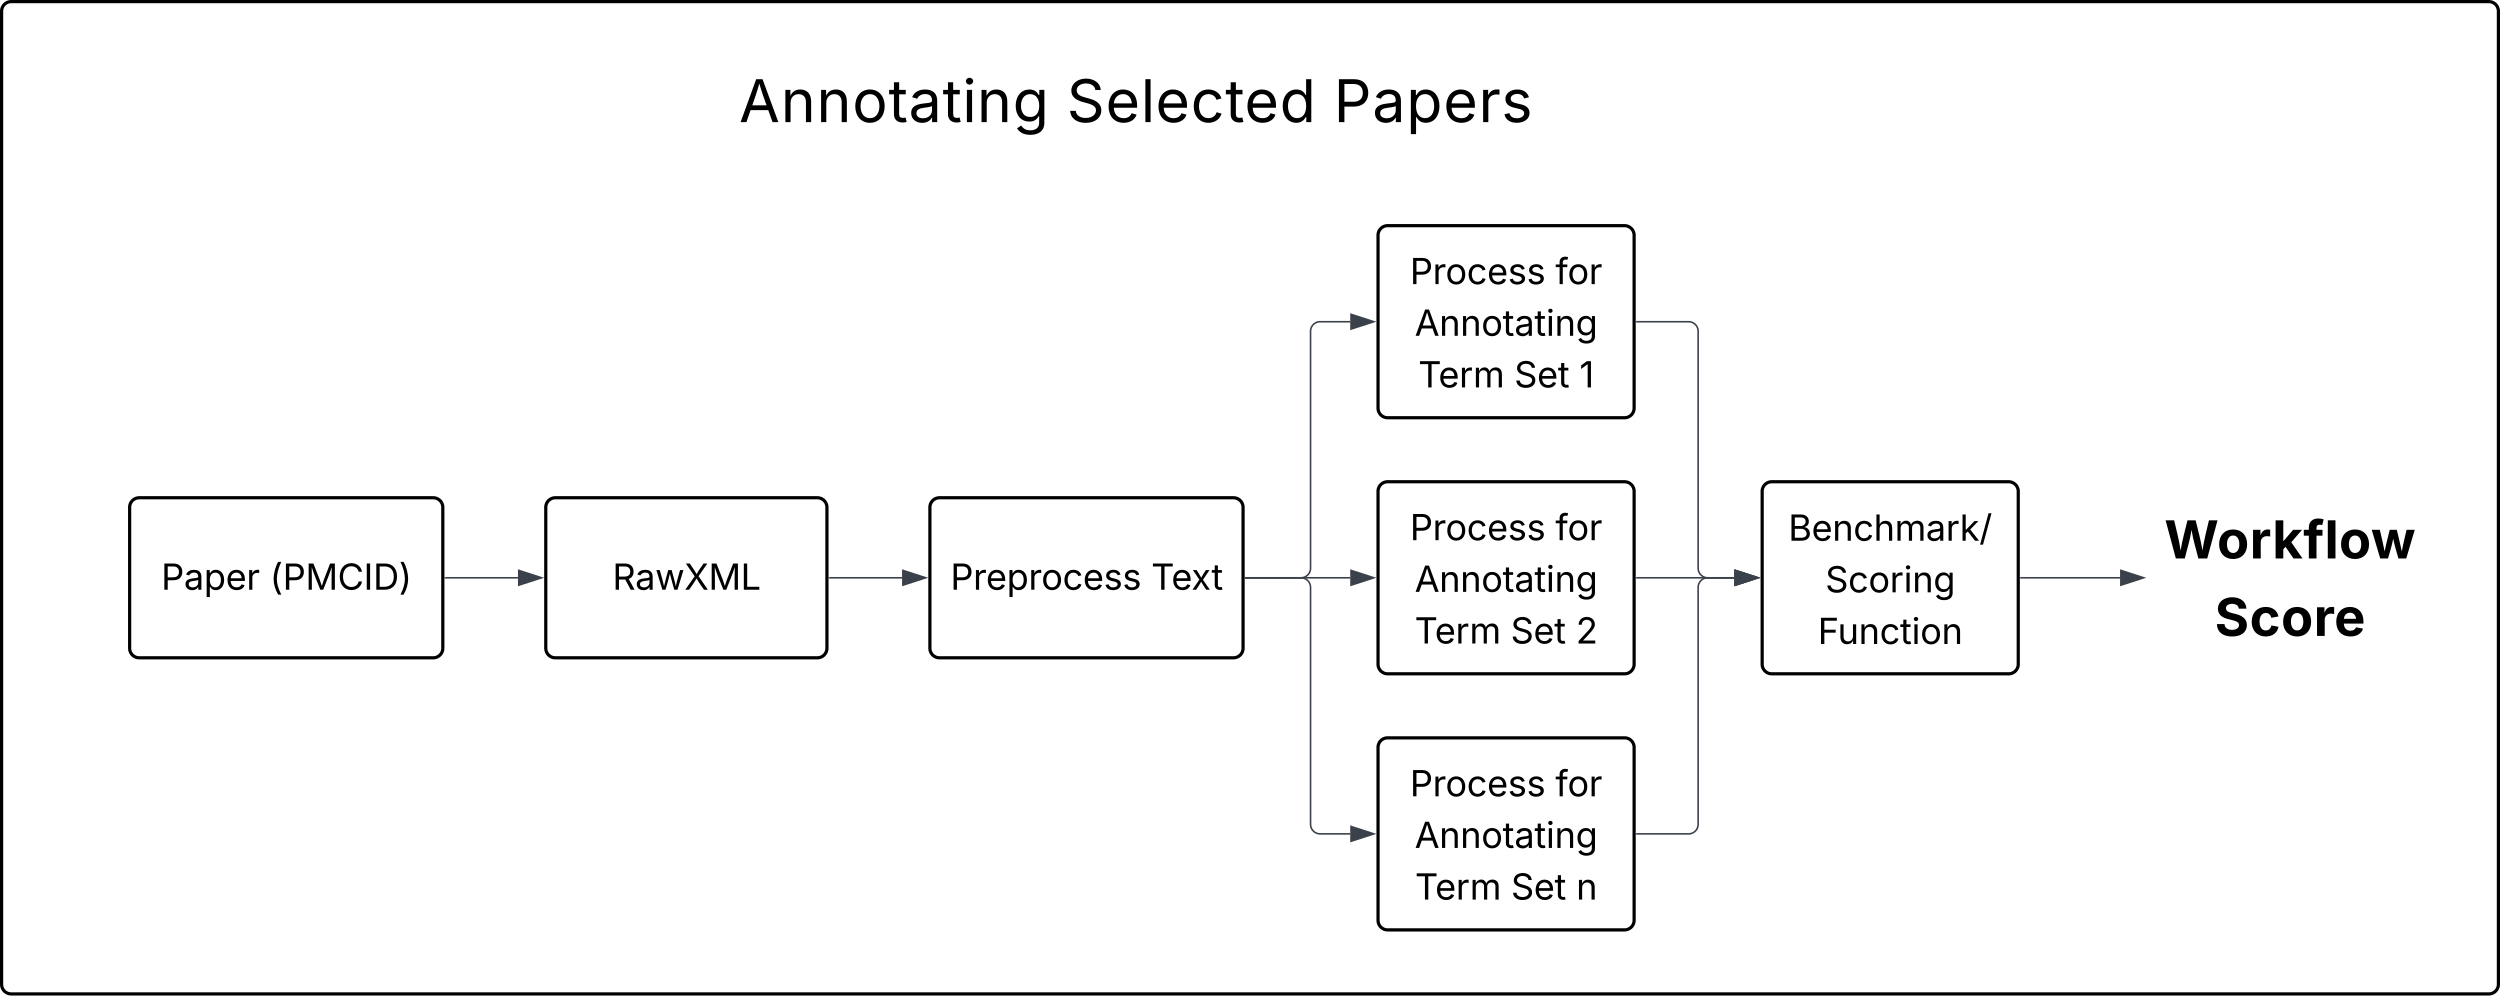 <svg xmlns="http://www.w3.org/2000/svg" xmlns:xlink="http://www.w3.org/1999/xlink" xmlns:lucid="lucid" width="1562" height="622"><g transform="translate(-1339 -399)" lucid:page-tab-id="0_0"><path d="M1000 0h2000v1500H1000z" fill="#fff"/><path d="M1340 406a6 6 0 0 1 6-6h1548a6 6 0 0 1 6 6v608a6 6 0 0 1-6 6H1346a6 6 0 0 1-6-6z" stroke="#000" stroke-width="2" fill="#fff"/><path d="M1420 716a6 6 0 0 1 6-6h183.67a6 6 0 0 1 6 6v88a6 6 0 0 1-6 6H1426a6 6 0 0 1-6-6z" stroke="#000" stroke-width="2" fill="#fff"/><use xlink:href="#a" transform="matrix(1,0,0,1,1425,715) translate(14.718 52.465)"/><use xlink:href="#b" transform="matrix(1,0,0,1,1425,715) translate(82.567 52.465)"/><path d="M1920 716a6 6 0 0 1 6-6h183.67a6 6 0 0 1 6 6v88a6 6 0 0 1-6 6H1926a6 6 0 0 1-6-6z" stroke="#000" stroke-width="2" fill="#fff"/><use xlink:href="#c" transform="matrix(1,0,0,1,1925,715) translate(7.833 52.465)"/><use xlink:href="#d" transform="matrix(1,0,0,1,1925,715) translate(133.267 52.465)"/><path d="M2200 546a6 6 0 0 1 6-6h148a6 6 0 0 1 6 6v108a6 6 0 0 1-6 6h-148a6 6 0 0 1-6-6z" stroke="#000" stroke-width="2" fill="#fff"/><use xlink:href="#e" transform="matrix(1,0,0,1,2212,552) translate(7.931 24.528)"/><use xlink:href="#f" transform="matrix(1,0,0,1,2212,552) translate(98.805 24.528)"/><use xlink:href="#g" transform="matrix(1,0,0,1,2212,552) translate(10.909 56.793)"/><use xlink:href="#h" transform="matrix(1,0,0,1,2212,552) translate(13.117 89.059)"/><use xlink:href="#i" transform="matrix(1,0,0,1,2212,552) translate(73.111 89.059)"/><use xlink:href="#j" transform="matrix(1,0,0,1,2212,552) translate(113.844 89.059)"/><path d="M2200 706a6 6 0 0 1 6-6h148a6 6 0 0 1 6 6v108a6 6 0 0 1-6 6h-148a6 6 0 0 1-6-6z" stroke="#000" stroke-width="2" fill="#fff"/><use xlink:href="#e" transform="matrix(1,0,0,1,2212,712) translate(7.931 24.528)"/><use xlink:href="#f" transform="matrix(1,0,0,1,2212,712) translate(98.805 24.528)"/><use xlink:href="#g" transform="matrix(1,0,0,1,2212,712) translate(10.909 56.793)"/><use xlink:href="#h" transform="matrix(1,0,0,1,2212,712) translate(10.86 89.059)"/><use xlink:href="#i" transform="matrix(1,0,0,1,2212,712) translate(70.854 89.059)"/><use xlink:href="#k" transform="matrix(1,0,0,1,2212,712) translate(111.587 89.059)"/><path d="M2200 866a6 6 0 0 1 6-6h148a6 6 0 0 1 6 6v108a6 6 0 0 1-6 6h-148a6 6 0 0 1-6-6z" stroke="#000" stroke-width="2" fill="#fff"/><use xlink:href="#e" transform="matrix(1,0,0,1,2212,872) translate(7.931 24.528)"/><use xlink:href="#f" transform="matrix(1,0,0,1,2212,872) translate(98.805 24.528)"/><use xlink:href="#g" transform="matrix(1,0,0,1,2212,872) translate(10.909 56.793)"/><use xlink:href="#h" transform="matrix(1,0,0,1,2212,872) translate(11.072 89.059)"/><use xlink:href="#i" transform="matrix(1,0,0,1,2212,872) translate(71.065 89.059)"/><use xlink:href="#l" transform="matrix(1,0,0,1,2212,872) translate(111.799 89.059)"/><path d="M2440 706a6 6 0 0 1 6-6h148a6 6 0 0 1 6 6v108a6 6 0 0 1-6 6h-148a6 6 0 0 1-6-6z" stroke="#000" stroke-width="2" fill="#fff"/><use xlink:href="#m" transform="matrix(1,0,0,1,2445,705) translate(11.339 31.84)"/><use xlink:href="#n" transform="matrix(1,0,0,1,2445,705) translate(34.435 64.106)"/><use xlink:href="#o" transform="matrix(1,0,0,1,2445,705) translate(29.78 96.372)"/><path d="M1680 716a6 6 0 0 1 6-6h163.67a6 6 0 0 1 6 6v88a6 6 0 0 1-6 6H1686a6 6 0 0 1-6-6z" stroke="#000" stroke-width="2" fill="#fff"/><use xlink:href="#p" transform="matrix(1,0,0,1,1685,715) translate(36.673 52.465)"/><path d="M2680 711a6 6 0 0 1 6-6h168a6 6 0 0 1 6 6v98a6 6 0 0 1-6 6h-168a6 6 0 0 1-6-6z" fill="none"/><use xlink:href="#q" transform="matrix(1,0,0,1,2680,705) translate(11.289 42.926)"/><use xlink:href="#r" transform="matrix(1,0,0,1,2680,705) translate(42.751 91.325)"/><path d="M1617.17 760h45.45" stroke="#3a414a" fill="none"/><path d="M1617.18 760.48h-.5v-.96h.5z" stroke="#3a414a" stroke-width=".05" fill="#3a414a"/><path d="M1677.38 760l-14.26 4.63v-9.26z" stroke="#3a414a" fill="#3a414a"/><path d="M1857.17 760h45.45" stroke="#3a414a" fill="none"/><path d="M1857.18 760.48h-.5v-.96h.5z" stroke="#3a414a" stroke-width=".05" fill="#3a414a"/><path d="M1917.38 760l-14.26 4.63v-9.26z" stroke="#3a414a" fill="#3a414a"/><path d="M2117.17 760h65.45" stroke="#3a414a" fill="none"/><path d="M2117.18 760.48h-.5v-.96h.5z" stroke="#3a414a" stroke-width=".05" fill="#3a414a"/><path d="M2197.38 760l-14.26 4.63v-9.26z" stroke="#3a414a" fill="#3a414a"/><path d="M2117.17 760h34.66a6 6 0 0 0 6-6V606a6 6 0 0 1 6-6h18.8" stroke="#3a414a" fill="none"/><path d="M2117.18 760.48h-.5v-.96h.5z" stroke="#3a414a" stroke-width=".05" fill="#3a414a"/><path d="M2197.38 600l-14.26 4.63v-9.26z" stroke="#3a414a" fill="#3a414a"/><path d="M2117.17 760h34.66a6 6 0 0 1 6 6v148a6 6 0 0 0 6 6h18.8" stroke="#3a414a" fill="none"/><path d="M2117.18 760.48h-.5v-.96h.5z" stroke="#3a414a" stroke-width=".05" fill="#3a414a"/><path d="M2197.38 920l-14.26 4.63v-9.26z" stroke="#3a414a" fill="#3a414a"/><path d="M2361.5 600h32.5a6 6 0 0 1 6 6v148a6 6 0 0 0 6 6h16.62" stroke="#3a414a" fill="none"/><path d="M2361.5 600.48h-.5v-.96h.5z" stroke="#3a414a" stroke-width=".05" fill="#3a414a"/><path d="M2437.38 760l-14.26 4.63v-9.26z" stroke="#3a414a" fill="#3a414a"/><path d="M2361.5 760h61.12" stroke="#3a414a" fill="none"/><path d="M2361.5 760.48h-.5v-.96h.5z" stroke="#3a414a" stroke-width=".05" fill="#3a414a"/><path d="M2437.38 760l-14.26 4.63v-9.26z" stroke="#3a414a" fill="#3a414a"/><path d="M2361.5 920h32.5a6 6 0 0 0 6-6V766a6 6 0 0 1 6-6h16.62" stroke="#3a414a" fill="none"/><path d="M2361.5 920.48h-.5v-.96h.5z" stroke="#3a414a" stroke-width=".05" fill="#3a414a"/><path d="M2437.38 760l-14.26 4.63v-9.26z" stroke="#3a414a" fill="#3a414a"/><path d="M2601.5 760h62.12" stroke="#3a414a" fill="none"/><path d="M2601.5 760.48h-.5v-.96h.5z" stroke="#3a414a" stroke-width=".05" fill="#3a414a"/><path d="M2678.38 760l-14.26 4.63v-9.26z" stroke="#3a414a" fill="#3a414a"/><path d="M1768.9 437.55a6 6 0 0 1 6-6h548a6 6 0 0 1 6 6v48a6 6 0 0 1-6 6h-548a6 6 0 0 1-6-6z" fill="none"/><g><use xlink:href="#s" transform="matrix(1,0,0,1,1768.89,431.55) translate(31.908 43.742)"/><use xlink:href="#t" transform="matrix(1,0,0,1,1768.89,431.55) translate(236.642 43.742)"/><use xlink:href="#u" transform="matrix(1,0,0,1,1768.89,431.55) translate(403.433 43.742)"/></g><defs><path d="M180 0v-1490h510c348 0 508 209 508 474 0 266-160 477-507 477H370V0H180zm190-706h312c236 0 327-133 327-310 0-176-91-307-329-307H370v617" id="v"/><path d="M471 26C259 26 90-98 90-318c0-256 228-303 435-329 202-27 287-16 287-108 0-139-79-219-234-219-161 0-248 86-283 164l-173-57c86-203 278-265 451-265 150 0 419 46 419 395V0H815v-152h-12C765-73 660 26 471 26zm31-159c199 0 310-134 310-271v-155c-30 35-226 55-295 64-131 17-246 59-246 186 0 116 97 176 231 176" id="w"/><path d="M158 418v-1536h174v179h20c37-59 106-193 324-193 279 0 474 222 474 576 0 356-194 580-473 580-213 0-288-135-325-197h-14v591H158zm492-555c209 0 317-186 317-421 0-232-105-413-317-413-206 0-314 166-314 413 0 249 111 421 314 421" id="x"/><path d="M628 24c-324 0-524-230-524-574 0-343 198-582 503-582 237 0 487 146 487 559v75H286c9 234 145 362 343 362 132 0 231-58 273-172l174 48C1024-91 857 24 628 24zM287-650h624c-17-190-120-322-304-322-192 0-309 151-320 322" id="y"/><path d="M158 0v-1118h174v172h12c41-113 157-188 290-188 26 0 70 2 91 3v181c-11-2-60-10-108-10-161 0-279 109-279 260V0H158" id="z"/><g id="a"><use transform="matrix(0.011,0,0,0.011,0,0)" xlink:href="#v"/><use transform="matrix(0.011,0,0,0.011,14.193,0)" xlink:href="#w"/><use transform="matrix(0.011,0,0,0.011,26.671,0)" xlink:href="#x"/><use transform="matrix(0.011,0,0,0.011,40.278,0)" xlink:href="#y"/><use transform="matrix(0.011,0,0,0.011,53.234,0)" xlink:href="#z"/></g><path d="M218-607c0-325 108-727 258-974h175c-155 315-250 682-250 974 0 265 78 531 250 886H476C306-10 218-315 218-607" id="A"/><path d="M180 0v-1490h270l367 940c28 72 75 218 110 339 35-117 81-264 110-339l362-940h271V0h-187c2-448-5-837 7-1287-157 497-311 829-483 1287H842C666-458 514-784 354-1284c12 438 5 843 7 1284H180" id="B"/><path d="M783 20c-382 0-661-292-661-764 0-473 279-766 661-766 302 0 548 182 601 489h-190c-42-204-217-313-411-313-268 0-476 208-476 590 0 381 209 588 476 588 195 0 369-110 411-313h190c-52 303-296 489-601 489" id="C"/><path d="M370-1490V0H180v-1490h190" id="D"/><path d="M645 0H180v-1490h484c435 0 692 280 692 742 0 466-257 748-711 748zM370-168h263c363 0 539-218 539-580 0-358-176-574-521-574H370v1154" id="E"/><path d="M96 279C273-86 346-350 346-607c0-292-95-659-250-974h175c150 246 258 650 258 974 0 297-91 602-258 886H96" id="F"/><g id="b"><use transform="matrix(0.011,0,0,0.011,0,0)" xlink:href="#A"/><use transform="matrix(0.011,0,0,0.011,8.105,0)" xlink:href="#v"/><use transform="matrix(0.011,0,0,0.011,22.298,0)" xlink:href="#B"/><use transform="matrix(0.011,0,0,0.011,42.372,0)" xlink:href="#C"/><use transform="matrix(0.011,0,0,0.011,58.605,0)" xlink:href="#D"/><use transform="matrix(0.011,0,0,0.011,64.572,0)" xlink:href="#E"/><use transform="matrix(0.011,0,0,0.011,80.61,0)" xlink:href="#F"/></g><path d="M613 24c-304 0-509-231-509-576 0-350 205-580 509-580 305 0 511 230 511 580 0 345-206 576-511 576zm0-161c226 0 329-195 329-415 0-222-103-419-329-419-223 0-326 196-326 419 0 220 103 415 326 415" id="G"/><path d="M613 24c-304 0-509-231-509-576 0-350 205-580 509-580 216 0 392 114 453 309l-173 49c-33-115-133-197-280-197-223 0-326 196-326 419 0 220 103 415 326 415 150 0 252-85 285-206l172 49C1010-95 832 24 613 24" id="H"/><path d="M538 24C308 24 148-78 108-271l171-41c32 123 123 178 257 178 156 0 256-77 256-169 0-77-54-128-164-154l-186-44c-203-48-300-148-300-305 0-192 176-326 414-326 230 0 351 112 402 269l-163 42c-31-80-94-158-238-158-133 0-233 69-233 162 0 83 57 129 188 160l169 40c203 48 298 149 298 302 0 196-179 339-441 339" id="I"/><g id="c"><use transform="matrix(0.011,0,0,0.011,0,0)" xlink:href="#v"/><use transform="matrix(0.011,0,0,0.011,14.193,0)" xlink:href="#z"/><use transform="matrix(0.011,0,0,0.011,22.19,0)" xlink:href="#y"/><use transform="matrix(0.011,0,0,0.011,35.145,0)" xlink:href="#x"/><use transform="matrix(0.011,0,0,0.011,48.752,0)" xlink:href="#z"/><use transform="matrix(0.011,0,0,0.011,56.749,0)" xlink:href="#G"/><use transform="matrix(0.011,0,0,0.011,70.074,0)" xlink:href="#H"/><use transform="matrix(0.011,0,0,0.011,82.769,0)" xlink:href="#y"/><use transform="matrix(0.011,0,0,0.011,95.725,0)" xlink:href="#I"/><use transform="matrix(0.011,0,0,0.011,107.454,0)" xlink:href="#I"/></g><path d="M98-1322v-168h1126v168H757V0H567v-1322H98" id="J"/><path d="M65 0l393-574-370-544h210c88 136 192 297 267 435 67-142 176-302 264-435h206L661-564 1053 0H844c-94-144-206-310-287-458C484-308 366-142 273 0H65" id="K"/><path d="M598-1118v154H368v674c0 100 37 144 132 144 23 0 62-6 92-12L629-6c-37 13-88 20-134 20-193 0-307-107-307-290v-688H20v-154h168v-266h180v266h230" id="L"/><g id="d"><use transform="matrix(0.011,0,0,0.011,0,0)" xlink:href="#J"/><use transform="matrix(0.011,0,0,0.011,12.609,0)" xlink:href="#y"/><use transform="matrix(0.011,0,0,0.011,25.065,0)" xlink:href="#K"/><use transform="matrix(0.011,0,0,0.011,37.63,0)" xlink:href="#L"/></g><g id="e"><use transform="matrix(0.011,0,0,0.011,0,0)" xlink:href="#v"/><use transform="matrix(0.011,0,0,0.011,14.193,0)" xlink:href="#z"/><use transform="matrix(0.011,0,0,0.011,22.19,0)" xlink:href="#G"/><use transform="matrix(0.011,0,0,0.011,35.514,0)" xlink:href="#H"/><use transform="matrix(0.011,0,0,0.011,48.21,0)" xlink:href="#y"/><use transform="matrix(0.011,0,0,0.011,61.165,0)" xlink:href="#I"/><use transform="matrix(0.011,0,0,0.011,72.895,0)" xlink:href="#I"/></g><path d="M678-1118v154H420V0H240v-964H20v-154h220v-149c0-194 155-293 318-293 85 0 141 18 168 30l-50 154c-19-6-47-17-97-17-111 0-159 58-159 166v109h258" id="M"/><g id="f"><use transform="matrix(0.011,0,0,0.011,0,0)" xlink:href="#M"/><use transform="matrix(0.011,0,0,0.011,7.574,0)" xlink:href="#G"/><use transform="matrix(0.011,0,0,0.011,20.898,0)" xlink:href="#z"/></g><path d="M52 0l541-1490h220L1361 0h-200l-149-416H398L254 0H52zm404-582h497c-103-290-145-390-251-756-108 377-145 460-246 756" id="N"/><path d="M338-670V0H158v-1118h173l1 207c72-158 192-221 342-221 226 0 378 139 378 422V0H872v-695c0-172-96-275-252-275-161 0-282 109-282 300" id="O"/><path d="M158 0v-1118h180V0H158zm91-1301c-68 0-125-53-125-119s57-119 125-119c69 0 126 53 126 119s-57 119-126 119" id="P"/><path d="M611 442c-248 0-391-105-460-228l146-94c47 65 117 165 314 165 178 0 307-82 307-266v-224h-17C863-141 792-18 576-18c-268 0-472-195-472-546 0-346 197-568 476-568 216 0 288 133 326 193h17v-179h175V29c0 289-215 413-487 413zm-5-620c203 0 314-146 314-390 0-237-108-403-314-403-213 0-319 180-319 403 0 230 109 390 319 390" id="Q"/><g id="g"><use transform="matrix(0.011,0,0,0.011,0,0)" xlink:href="#N"/><use transform="matrix(0.011,0,0,0.011,15.332,0)" xlink:href="#O"/><use transform="matrix(0.011,0,0,0.011,28.461,0)" xlink:href="#O"/><use transform="matrix(0.011,0,0,0.011,41.591,0)" xlink:href="#G"/><use transform="matrix(0.011,0,0,0.011,54.915,0)" xlink:href="#L"/><use transform="matrix(0.011,0,0,0.011,62.294,0)" xlink:href="#w"/><use transform="matrix(0.011,0,0,0.011,74.772,0)" xlink:href="#L"/><use transform="matrix(0.011,0,0,0.011,82.042,0)" xlink:href="#P"/><use transform="matrix(0.011,0,0,0.011,87.424,0)" xlink:href="#O"/><use transform="matrix(0.011,0,0,0.011,100.553,0)" xlink:href="#Q"/></g><path d="M158 0v-1118h175l1 205c55-151 181-225 313-225 147 0 245 90 285 228 53-141 190-228 352-228 194 0 352 125 352 384V0h-181v-749c0-161-105-225-225-225-151 0-243 103-243 244V0H807v-767c0-124-93-207-219-207-131 0-250 92-250 270V0H158" id="R"/><g id="h"><use transform="matrix(0.011,0,0,0.011,0,0)" xlink:href="#J"/><use transform="matrix(0.011,0,0,0.011,12.609,0)" xlink:href="#y"/><use transform="matrix(0.011,0,0,0.011,25.564,0)" xlink:href="#z"/><use transform="matrix(0.011,0,0,0.011,34.277,0)" xlink:href="#R"/></g><path d="M657 26c-323 0-524-166-541-416h195c15 169 171 246 346 246 202 0 356-106 356-265 5-203-294-238-475-293-239-73-380-191-380-389 0-252 224-419 512-419 294 0 499 171 508 396H992c-17-145-151-228-328-228-193 0-321 102-321 242 0 156 175 211 284 241l149 41c160 44 422 134 422 412 0 244-197 432-541 432" id="S"/><g id="i"><use transform="matrix(0.011,0,0,0.011,0,0)" xlink:href="#S"/><use transform="matrix(0.011,0,0,0.011,14.258,0)" xlink:href="#y"/><use transform="matrix(0.011,0,0,0.011,27.214,0)" xlink:href="#L"/></g><path d="M653-1490V0H466v-1314h-10L96-1047v-204l324-239h233" id="T"/><use transform="matrix(0.011,0,0,0.011,0,0)" xlink:href="#T" id="j"/><path d="M154 0v-137l495-537c165-179 249-281 249-418 0-156-121-253-280-253-170 0-278 110-278 278H158c0-264 200-443 465-443 266 0 455 183 455 416 0 161-73 288-336 568L416-179v12h687V0H154" id="U"/><use transform="matrix(0.011,0,0,0.011,0,0)" xlink:href="#U" id="k"/><use transform="matrix(0.011,0,0,0.011,0,0)" xlink:href="#O" id="l"/><path d="M180 0v-1490h528c311 0 458 177 458 395 0 191-114 278-244 313v14c139 9 302 137 302 371 0 225-148 397-499 397H180zm190-168h350c232 0 321-102 321-231 0-149-120-277-311-277H370v508zm0-668h328c160 0 286-101 286-255 0-129-87-231-280-231H370v486" id="V"/><path d="M338-670V0H158v-1490h180v566c73-149 190-208 336-208 226 0 379 139 379 422V0H872v-695c0-172-96-275-252-275-161 0-282 109-282 300" id="W"/><path d="M158 0v-1490h180v865h22l478-493h223L593-638 1096 0H865L456-523 338-412V0H158" id="X"/><path d="M692-1560L212 224H46l480-1784h166" id="Y"/><g id="m"><use transform="matrix(0.011,0,0,0.011,0,0)" xlink:href="#V"/><use transform="matrix(0.011,0,0,0.011,14.54,0)" xlink:href="#y"/><use transform="matrix(0.011,0,0,0.011,27.496,0)" xlink:href="#O"/><use transform="matrix(0.011,0,0,0.011,40.625,0)" xlink:href="#H"/><use transform="matrix(0.011,0,0,0.011,53.32,0)" xlink:href="#W"/><use transform="matrix(0.011,0,0,0.011,66.461,0)" xlink:href="#R"/><use transform="matrix(0.011,0,0,0.011,85.927,0)" xlink:href="#w"/><use transform="matrix(0.011,0,0,0.011,98.405,0)" xlink:href="#z"/><use transform="matrix(0.011,0,0,0.011,107.118,0)" xlink:href="#X"/><use transform="matrix(0.011,0,0,0.011,119.314,0)" xlink:href="#Y"/></g><g id="n"><use transform="matrix(0.011,0,0,0.011,0,0)" xlink:href="#S"/><use transform="matrix(0.011,0,0,0.011,14.258,0)" xlink:href="#H"/><use transform="matrix(0.011,0,0,0.011,26.953,0)" xlink:href="#G"/><use transform="matrix(0.011,0,0,0.011,40.278,0)" xlink:href="#z"/><use transform="matrix(0.011,0,0,0.011,48.991,0)" xlink:href="#P"/><use transform="matrix(0.011,0,0,0.011,54.373,0)" xlink:href="#O"/><use transform="matrix(0.011,0,0,0.011,67.502,0)" xlink:href="#Q"/></g><path d="M180 0v-1490h901v168H370v510h643v168H370V0H180" id="Z"/><path d="M537 14c-226 0-379-139-379-422v-710h180v695c0 172 97 275 253 275 160 0 281-109 281-300v-670h181V0H879v-209C806-46 684 14 537 14" id="aa"/><g id="o"><use transform="matrix(0.011,0,0,0.011,0,0)" xlink:href="#Z"/><use transform="matrix(0.011,0,0,0.011,12.37,0)" xlink:href="#aa"/><use transform="matrix(0.011,0,0,0.011,25.51,0)" xlink:href="#O"/><use transform="matrix(0.011,0,0,0.011,38.639,0)" xlink:href="#H"/><use transform="matrix(0.011,0,0,0.011,51.335,0)" xlink:href="#L"/><use transform="matrix(0.011,0,0,0.011,58.605,0)" xlink:href="#P"/><use transform="matrix(0.011,0,0,0.011,63.987,0)" xlink:href="#G"/><use transform="matrix(0.011,0,0,0.011,77.311,0)" xlink:href="#O"/></g><path d="M180 0v-1490h510c348 0 508 194 508 460 0 198-88 351-276 417L1256 0h-220L726-579c-117 2-238 0-356 1V0H180zm190-747h312c235 0 327-108 327-283 0-177-92-293-329-293H370v576" id="ab"/><path d="M409 0L70-1118h191c89 329 165 560 243 925 75-353 154-601 240-925h192c85 325 161 564 235 922 77-354 157-598 244-922h191L1267 0h-179c-86-307-176-590-250-913C763-588 675-308 588 0H409" id="ac"/><path d="M57 0l534-763-501-727h220c122 187 296 416 391 605 94-191 272-419 396-605h215L811-770 1340 0h-219C986-204 811-426 699-640 588-430 407-202 273 0H57" id="ad"/><path d="M180 0v-1490h190v1322h690V0H180" id="ae"/><g id="p"><use transform="matrix(0.011,0,0,0.011,0,0)" xlink:href="#ab"/><use transform="matrix(0.011,0,0,0.011,14.193,0)" xlink:href="#w"/><use transform="matrix(0.011,0,0,0.011,26.671,0)" xlink:href="#ac"/><use transform="matrix(0.011,0,0,0.011,44.857,0)" xlink:href="#ad"/><use transform="matrix(0.011,0,0,0.011,60.015,0)" xlink:href="#B"/><use transform="matrix(0.011,0,0,0.011,80.089,0)" xlink:href="#ae"/></g><path d="M449 0L49-1490h333c89 395 194 758 253 1185 65-426 176-790 269-1185h317c93 394 201 758 268 1181 60-425 164-788 253-1181h334L1675 0h-348c-90-376-204-711-266-1118C1004-714 886-373 798 0H449" id="af"/><path d="M628 22C291 22 81-210 81-554c0-346 210-578 547-578 336 0 547 232 547 578 0 344-211 576-547 576zm0-236c160 0 242-146 242-341 0-197-82-341-242-341S387-753 387-555c0 195 81 341 241 341" id="ag"/><path d="M128 0v-1118h290v195h12c54-169 184-238 367-200v268c-27-8-86-15-130-15-138 0-239 95-239 234V0H128" id="ah"/><path d="M128 0v-1490h300v802h17l366-430h347L740-633 1179 0H826L514-456l-86 97V0H128" id="ai"/><path d="M750-1118v229H516V0H217v-889H20v-229h197v-86c0-238 156-356 363-356 94 0 178 20 215 31l-54 226c-25-7-61-15-100-15-123-3-131 84-125 200h234" id="aj"/><path d="M428-1490V0H128v-1490h300" id="ak"/><path d="M361 0L31-1118h315c68 295 127 523 188 845 63-317 128-551 199-845h276c71 296 131 525 196 846 57-321 119-552 186-846h319L1378 0h-305c-73-261-148-486-204-771C813-484 740-261 666 0H361" id="al"/><g id="q"><use transform="matrix(0.016,0,0,0.016,0,0)" xlink:href="#af"/><use transform="matrix(0.016,0,0,0.016,32.926,0)" xlink:href="#ag"/><use transform="matrix(0.016,0,0,0.016,53.369,0)" xlink:href="#ah"/><use transform="matrix(0.016,0,0,0.016,67.464,0)" xlink:href="#ai"/><use transform="matrix(0.016,0,0,0.016,86.8,0)" xlink:href="#aj"/><use transform="matrix(0.016,0,0,0.016,100.065,0)" xlink:href="#ak"/><use transform="matrix(0.016,0,0,0.016,109.098,0)" xlink:href="#ag"/><use transform="matrix(0.016,0,0,0.016,129.085,0)" xlink:href="#al"/></g><path d="M681 22C323 22 94-145 85-462h297c10 151 131 226 296 226 163 0 271-77 271-190 0-102-95-149-257-189l-164-41c-252-61-403-188-403-405 0-269 236-449 560-449 330 0 546 183 551 445H941c-11-119-106-188-259-188-156 0-244 72-244 172-3 156 226 185 373 221 250 61 445 186 445 436 0 271-213 446-575 446" id="am"/><path d="M628 22C291 22 81-210 81-554c0-346 210-578 547-578 265 0 455 142 497 372l-279 52c-25-116-99-188-215-188-160 0-244 139-244 341 0 200 84 341 244 341 116 0 193-74 217-195l279 51C1085-123 896 22 628 22" id="an"/><path d="M633 22C291 22 81-200 81-553c0-345 210-579 537-579 292 0 525 185 525 567v84H378c7 183 109 277 260 277 105 0 184-46 216-132l272 51C1071-99 893 22 633 22zM380-669h474c-15-146-94-237-233-237-143 0-229 99-241 237" id="ao"/><g id="r"><use transform="matrix(0.016,0,0,0.016,0,0)" xlink:href="#am"/><use transform="matrix(0.016,0,0,0.016,21.826,0)" xlink:href="#an"/><use transform="matrix(0.016,0,0,0.016,41.439,0)" xlink:href="#ag"/><use transform="matrix(0.016,0,0,0.016,61.882,0)" xlink:href="#ah"/><use transform="matrix(0.016,0,0,0.016,74.642,0)" xlink:href="#ao"/></g><g id="s"><use transform="matrix(0.018,0,0,0.018,0,0)" xlink:href="#N"/><use transform="matrix(0.018,0,0,0.018,26.064,0)" xlink:href="#O"/><use transform="matrix(0.018,0,0,0.018,48.384,0)" xlink:href="#O"/><use transform="matrix(0.018,0,0,0.018,70.704,0)" xlink:href="#G"/><use transform="matrix(0.018,0,0,0.018,93.356,0)" xlink:href="#L"/><use transform="matrix(0.018,0,0,0.018,105.9,0)" xlink:href="#w"/><use transform="matrix(0.018,0,0,0.018,127.113,0)" xlink:href="#L"/><use transform="matrix(0.018,0,0,0.018,139.472,0)" xlink:href="#P"/><use transform="matrix(0.018,0,0,0.018,148.621,0)" xlink:href="#O"/><use transform="matrix(0.018,0,0,0.018,170.941,0)" xlink:href="#Q"/></g><path d="M338-1490V0H158v-1490h180" id="ap"/><path d="M577 24c-279 0-473-224-473-580 0-354 195-576 474-576 218 0 287 134 324 193h14v-551h180V0H922v-173h-20C865-111 790 24 577 24zm27-161c203 0 314-172 314-421 0-247-108-413-314-413-212 0-317 181-317 413 0 235 108 421 317 421" id="aq"/><g id="t"><use transform="matrix(0.018,0,0,0.018,0,0)" xlink:href="#S"/><use transform="matrix(0.018,0,0,0.018,24.238,0)" xlink:href="#y"/><use transform="matrix(0.018,0,0,0.018,46.263,0)" xlink:href="#ap"/><use transform="matrix(0.018,0,0,0.018,55.412,0)" xlink:href="#y"/><use transform="matrix(0.018,0,0,0.018,77.437,0)" xlink:href="#H"/><use transform="matrix(0.018,0,0,0.018,99.019,0)" xlink:href="#L"/><use transform="matrix(0.018,0,0,0.018,111.009,0)" xlink:href="#y"/><use transform="matrix(0.018,0,0,0.018,133.034,0)" xlink:href="#aq"/></g><g id="u"><use transform="matrix(0.018,0,0,0.018,0,0)" xlink:href="#v"/><use transform="matrix(0.018,0,0,0.018,24.128,0)" xlink:href="#w"/><use transform="matrix(0.018,0,0,0.018,45.341,0)" xlink:href="#x"/><use transform="matrix(0.018,0,0,0.018,68.472,0)" xlink:href="#y"/><use transform="matrix(0.018,0,0,0.018,90.497,0)" xlink:href="#z"/><use transform="matrix(0.018,0,0,0.018,104.719,0)" xlink:href="#I"/></g></defs></g></svg>